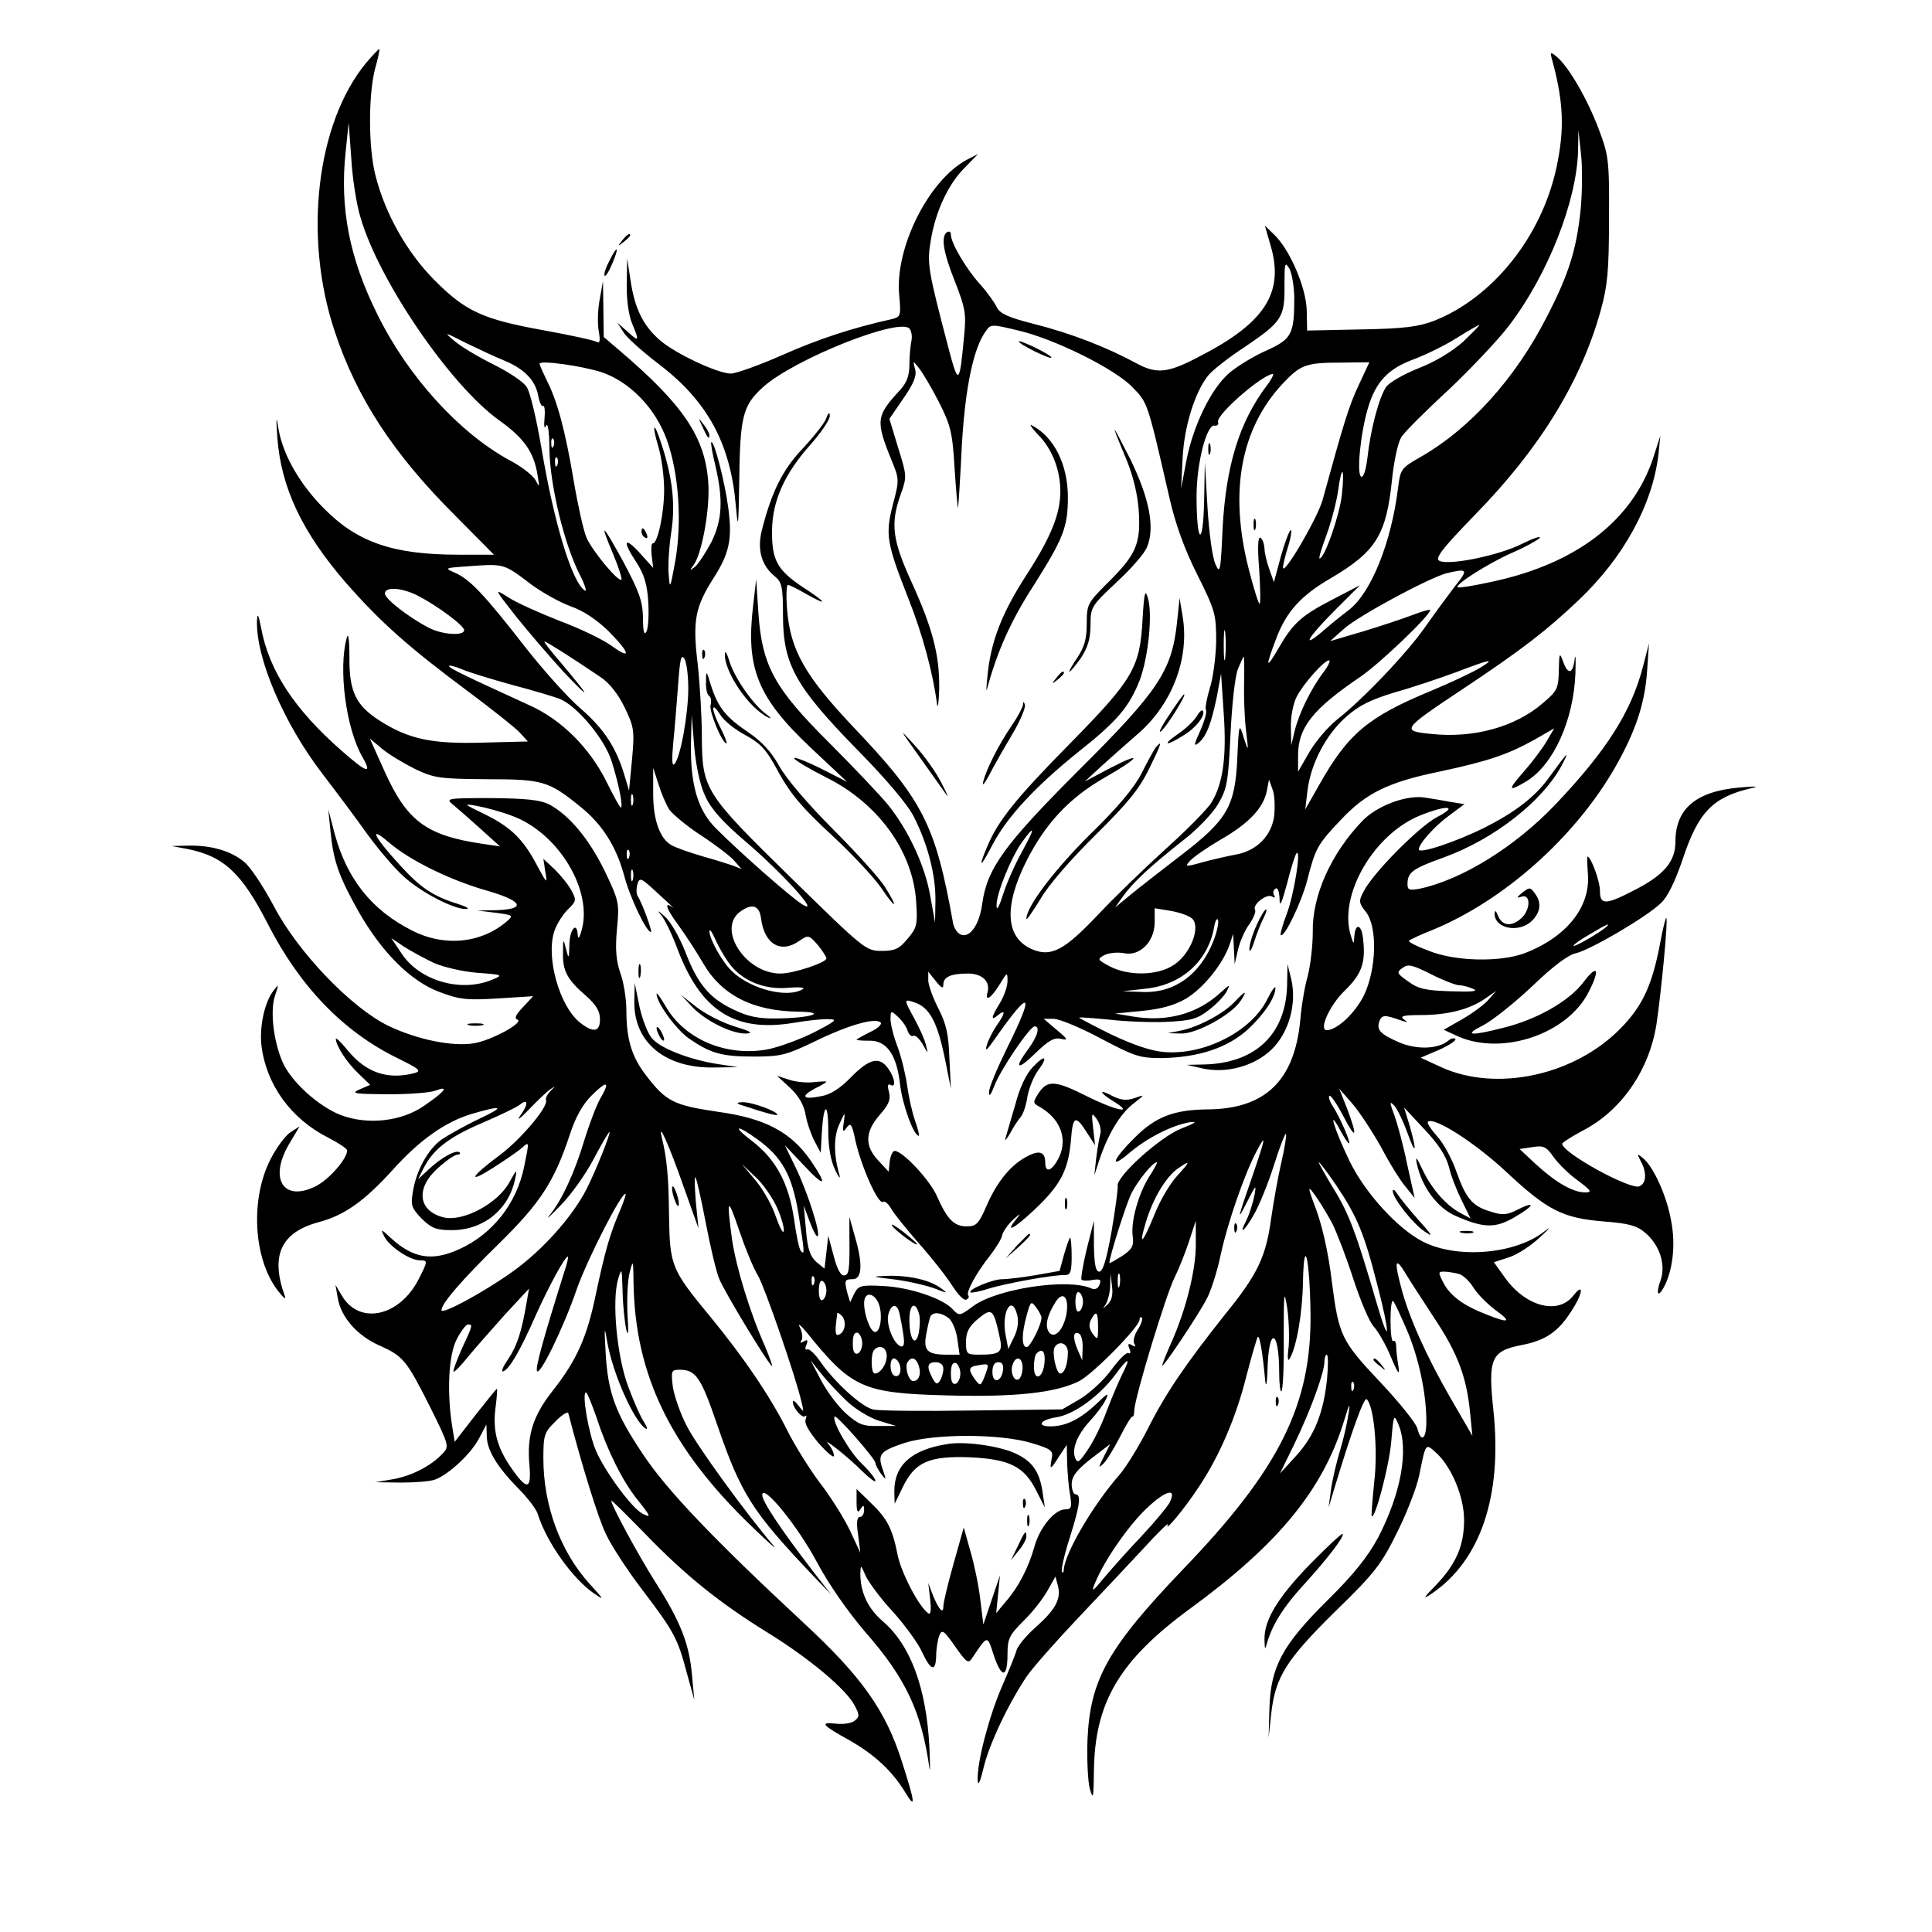 <?xml version="1.0" standalone="no"?>
<!DOCTYPE svg PUBLIC "-//W3C//DTD SVG 20010904//EN"
 "http://www.w3.org/TR/2001/REC-SVG-20010904/DTD/svg10.dtd">
<svg version="1.0" xmlns="http://www.w3.org/2000/svg"
 width="512pt" height="512pt" viewBox="0 0 512 512"
 preserveAspectRatio="xMidYMid meet">
<g transform="translate(0,512) scale(0.1,-0.1)"
fill="#000000" stroke="none">
<path d="M970 4953 c-131 -159 -167 -460 -83 -711 58 -176 156 -326 320 -489
l102 -103 -93 0 c-173 0 -268 32 -357 122 -63 63 -107 139 -120 206 -7 43 -8
41 -4 -18 10 -133 66 -251 183 -386 91 -103 162 -167 322 -286 63 -47 125 -96
137 -109 l22 -24 -119 -3 c-135 -4 -196 9 -272 57 -65 41 -83 78 -82 171 0 45
-3 65 -7 50 -23 -82 -2 -242 42 -317 26 -46 11 -41 -54 16 -126 110 -194 213
-215 327 -7 36 -10 41 -11 19 -3 -99 71 -272 173 -405 36 -47 90 -119 119
-160 30 -41 73 -92 97 -113 46 -42 133 -87 165 -86 11 0 2 6 -20 13 -68 21
-100 43 -154 102 -70 76 -86 109 -31 62 54 -47 163 -101 263 -129 92 -27 102
-48 25 -51 l-53 -1 49 -6 c46 -6 47 -7 30 -22 -68 -59 -166 -69 -252 -25 -107
54 -172 136 -205 256 l-17 65 6 -60 c8 -78 22 -118 75 -212 61 -107 138 -184
214 -212 53 -20 72 -22 154 -17 l94 6 -27 -29 c-19 -20 -24 -30 -15 -33 20 -7
-70 -56 -116 -63 -57 -9 -149 10 -225 46 -99 48 -240 195 -304 317 -27 51 -62
104 -78 117 -35 30 -88 45 -148 44 l-45 -1 42 -8 c96 -19 144 -64 213 -199 85
-166 200 -285 343 -355 59 -29 65 -34 45 -40 -71 -18 -128 1 -177 61 -17 21
-31 34 -31 30 0 -18 30 -64 60 -92 l31 -30 -28 -12 c-24 -11 -15 -12 74 -13
56 0 113 4 128 10 37 14 24 -3 -32 -41 -59 -41 -149 -51 -220 -24 -59 23 -131
88 -154 140 -24 55 -34 136 -20 177 10 30 10 31 -4 13 -24 -31 -38 -96 -32
-147 13 -103 78 -193 177 -243 27 -14 50 -29 50 -34 0 -22 -49 -78 -84 -95
-85 -42 -124 20 -70 112 l28 47 -25 -16 c-13 -9 -37 -41 -52 -71 -54 -105 -46
-263 19 -348 15 -19 23 -26 19 -15 -39 107 -11 169 89 196 68 18 121 55 197
139 71 79 139 127 209 148 82 24 90 20 22 -12 -40 -19 -86 -45 -102 -56 -36
-26 -67 -82 -76 -139 -6 -36 -3 -43 24 -71 26 -25 38 -30 79 -30 84 0 151 54
168 135 6 28 5 28 -15 -8 -31 -57 -124 -106 -175 -93 -67 17 -74 77 -15 130
22 20 45 36 52 36 6 0 9 3 6 6 -9 8 -48 -13 -82 -45 l-28 -26 15 30 c25 49 67
82 157 120 46 20 90 41 97 47 23 19 24 2 2 -28 -11 -16 -1 -9 23 16 24 25 50
50 59 55 12 8 11 7 -1 -5 -9 -9 -15 -20 -13 -26 6 -18 -70 -107 -125 -147 -74
-55 -85 -76 -17 -33 33 21 68 45 78 54 20 18 20 18 6 -50 -20 -98 -84 -179
-173 -219 -71 -32 -121 -24 -180 30 -27 25 -28 25 -17 3 14 -26 67 -62 94 -62
21 0 21 -2 -3 -49 -51 -101 -159 -124 -205 -43 l-16 27 6 -34 c8 -51 51 -100
109 -126 65 -29 73 -39 136 -164 49 -99 51 -104 34 -122 -30 -33 -82 -60 -132
-69 l-47 -8 67 -1 c37 0 78 3 91 8 37 14 96 69 117 110 l19 36 1 -30 c0 -38
28 -83 84 -140 24 -24 47 -54 51 -67 23 -74 91 -170 148 -210 30 -20 29 -19
-10 24 -78 86 -123 208 -123 333 0 61 2 69 32 98 17 18 33 27 34 22 35 -135
79 -278 100 -321 14 -30 57 -96 96 -147 85 -112 94 -129 118 -220 l20 -72 -6
64 c-7 83 -29 141 -97 248 -48 76 -117 204 -117 216 0 3 39 -36 88 -86 108
-112 199 -185 327 -264 110 -68 208 -150 230 -193 13 -24 13 -30 0 -40 -8 -7
-30 -10 -49 -8 -45 5 -39 -3 37 -45 66 -38 112 -81 146 -137 29 -48 26 -27 -9
82 -43 135 -106 224 -259 366 -238 221 -365 354 -427 448 -74 110 -93 164 -99
269 -4 69 -3 73 4 30 15 -86 71 -211 102 -231 6 -3 4 4 -4 17 -9 13 -28 56
-42 94 -30 79 -44 227 -27 285 10 33 10 30 12 -35 1 -38 6 -83 10 -100 5 -19
6 -3 3 40 -2 39 0 88 5 110 10 39 10 38 11 -26 4 -243 98 -437 313 -644 45
-44 71 -66 57 -50 -72 84 -205 267 -230 318 -16 31 -32 77 -36 102 -5 43 -4
45 19 45 42 0 56 -21 98 -144 64 -186 92 -230 254 -401 l48 -50 -49 63 c-83
108 -133 183 -133 200 1 32 94 -82 145 -178 31 -58 81 -130 128 -185 108 -123
149 -212 170 -360 2 -16 2 8 0 55 -8 157 -50 270 -123 333 -40 34 -60 77 -60
127 1 24 1 24 14 -6 8 -17 40 -61 73 -96 32 -36 67 -84 77 -107 23 -49 36 -53
37 -8 0 17 4 41 8 52 7 18 12 15 42 -28 31 -44 35 -47 46 -30 41 61 39 61 57
5 21 -61 36 -59 36 5 0 40 5 50 42 87 23 22 51 58 63 79 l22 39 7 -26 c8 -34
-7 -62 -60 -109 -24 -21 -46 -48 -50 -60 -3 -12 -21 -56 -39 -97 -34 -79 -66
-200 -64 -247 0 -18 6 -8 15 30 15 65 68 175 116 246 18 25 78 93 133 151 55
58 133 141 174 185 40 44 70 73 66 65 -11 -24 43 40 81 98 54 80 100 186 127
295 14 54 28 101 30 104 5 5 13 -39 20 -117 2 -19 5 -6 6 30 3 117 31 109 31
-9 0 -30 3 -51 6 -48 4 4 7 68 6 144 0 117 1 129 9 78 5 -33 6 -80 4 -105 -4
-29 -2 -40 3 -30 18 30 34 121 35 205 3 126 18 58 20 -85 3 -242 -82 -413
-338 -679 -199 -208 -246 -292 -253 -451 -2 -52 1 -111 6 -130 9 -31 10 -26
11 46 2 183 68 294 255 431 234 171 352 315 408 498 14 46 17 51 12 20 -3 -22
-13 -67 -23 -100 -10 -33 -21 -80 -24 -105 l-6 -45 15 50 c46 152 79 244 86
237 19 -19 30 -131 20 -218 -5 -49 -8 -90 -7 -92 9 -10 47 136 52 198 6 72 7
74 19 45 28 -66 7 -183 -54 -300 -27 -50 -64 -97 -135 -167 -120 -119 -150
-176 -153 -288 l-2 -75 7 65 c11 96 40 142 170 270 106 103 122 125 164 210
26 52 52 120 58 150 18 88 16 86 46 59 40 -37 73 -116 73 -177 0 -68 -21 -116
-73 -171 -37 -38 -38 -41 -11 -23 128 88 185 258 162 481 -15 140 -7 160 72
176 65 12 99 35 134 90 31 47 35 79 5 41 -40 -51 -125 -29 -180 47 l-30 42 40
13 c22 7 59 31 83 54 26 24 30 30 10 14 -77 -60 -231 -73 -322 -26 -66 34
-152 128 -193 212 -40 83 -60 146 -27 86 11 -21 22 -38 25 -38 6 0 -24 69 -42
97 -9 13 -13 26 -10 29 3 3 19 -20 36 -52 35 -68 40 -59 11 18 l-21 53 35 -40
c19 -22 53 -74 76 -115 22 -42 51 -89 65 -105 l24 -30 -20 90 c-10 50 -26 108
-34 130 -13 35 -13 38 0 25 8 -9 23 -40 34 -70 23 -65 27 -54 7 16 l-15 49 54
-58 c37 -39 57 -70 65 -100 5 -23 21 -63 34 -89 l23 -47 -26 14 c-38 20 -77
64 -101 115 -16 34 -20 38 -15 15 13 -60 54 -116 102 -137 75 -33 106 -34 158
-3 52 30 56 44 6 19 -27 -14 -40 -15 -70 -5 -49 14 -66 35 -91 105 -11 32 -33
74 -50 93 -17 19 -29 37 -26 40 15 15 123 -54 205 -130 112 -105 152 -125 261
-134 66 -5 88 -11 110 -30 38 -32 55 -84 41 -125 -13 -36 -8 -49 8 -20 24 44
32 113 20 175 -11 66 -47 145 -75 168 -16 13 -16 12 -6 -8 17 -30 15 -60 -4
-67 -25 -9 -204 89 -204 113 0 3 25 19 55 35 102 53 176 160 195 283 12 80 31
276 26 280 -2 2 -9 -27 -16 -64 -21 -113 -47 -169 -105 -228 -122 -125 -329
-170 -476 -103 l-54 25 49 21 c27 12 46 25 43 29 -4 3 -12 1 -19 -5 -28 -23
-85 -24 -131 -4 -50 22 -60 33 -51 57 7 16 14 16 59 0 16 -5 17 -5 5 4 -11 8
-1 11 45 11 72 0 129 15 170 43 l30 21 -20 -23 c-11 -13 -42 -36 -70 -52 l-49
-28 39 -18 c118 -51 289 7 345 118 31 60 24 76 -13 27 -38 -51 -124 -100 -214
-122 -86 -22 -106 -20 -54 6 24 12 82 58 130 103 56 54 97 85 118 89 38 9 187
96 225 133 18 17 38 59 58 118 41 123 79 162 180 186 24 5 14 6 -30 2 -115
-10 -170 -56 -170 -144 0 -51 -29 -86 -101 -124 -84 -44 -99 -45 -99 -5 0 25
-24 90 -33 90 -1 0 -1 -20 1 -45 8 -89 -58 -170 -170 -212 -65 -23 -180 -21
-251 7 -32 12 -56 24 -53 27 3 3 30 16 61 28 190 78 378 245 485 431 54 95 79
168 85 256 l5 73 -15 -58 c-31 -122 -97 -226 -234 -370 -106 -111 -246 -198
-358 -222 -28 -5 -33 -4 -33 12 0 31 13 41 97 71 134 49 261 149 312 244 22
43 17 37 -35 -34 -37 -51 -90 -91 -171 -132 -75 -37 -173 -70 -173 -57 0 15
43 63 82 91 l39 29 -38 6 c-21 4 -50 9 -65 11 -48 9 -130 -21 -169 -63 -82
-86 -132 -197 -130 -293 0 -35 -6 -87 -13 -115 -8 -27 -17 -80 -20 -117 -15
-162 -93 -237 -246 -238 -88 -1 -137 -19 -192 -74 -57 -56 -71 -88 -18 -44 48
42 116 76 163 84 22 3 16 -2 -23 -17 -57 -23 -173 -128 -168 -152 1 -7 -6 -60
-16 -119 -13 -74 -23 -108 -33 -108 -9 0 -13 18 -14 68 l0 67 -19 -75 c-10
-41 -16 -78 -14 -81 2 -3 15 -4 29 -1 21 3 24 1 19 -12 -4 -11 -12 -15 -23
-10 -62 27 -247 -1 -310 -46 -38 -28 -39 -28 -56 -10 -26 29 -115 59 -186 62
-57 3 -64 1 -75 -20 l-11 -23 -7 23 c-9 35 -8 38 14 38 25 0 27 41 5 115 l-14
50 0 -50 c1 -93 -1 -105 -15 -105 -9 0 -19 21 -27 53 l-14 52 -5 -44 -5 -43
-22 18 c-16 15 -23 34 -27 84 l-6 65 16 -43 c9 -24 18 -41 21 -38 8 8 -27 117
-58 181 l-29 60 50 -53 c57 -61 65 -56 18 13 -52 75 -121 112 -248 129 -114
17 -135 27 -187 95 -39 50 -53 97 -53 172 0 31 -7 76 -16 100 -11 33 -14 62
-9 117 7 70 5 75 -33 155 -42 85 -93 146 -146 175 -24 12 -59 16 -154 17 -117
0 -122 -1 -102 -17 11 -9 44 -38 73 -64 l52 -47 -48 7 c-147 22 -198 60 -257
190 l-40 89 32 -27 c18 -15 58 -39 88 -54 51 -24 64 -26 190 -27 149 0 164 -5
247 -72 59 -47 96 -106 117 -183 15 -58 59 -150 71 -150 5 0 -24 79 -35 95 -4
6 -4 20 -1 31 6 20 9 19 56 -25 28 -25 46 -43 41 -38 -28 21 -22 1 12 -45 21
-29 50 -74 65 -100 49 -85 131 -127 251 -129 82 -1 36 -17 -54 -18 -49 -1 -78
5 -115 23 -64 30 -96 67 -129 154 -15 38 -39 80 -54 93 -19 17 -22 18 -10 4
10 -12 29 -51 43 -89 62 -164 151 -222 306 -197 35 6 78 11 94 10 26 0 22 -4
-38 -35 -38 -19 -93 -39 -123 -45 -110 -20 -221 27 -271 116 -13 22 -23 36
-23 31 0 -23 52 -95 87 -119 57 -39 86 -47 172 -47 70 0 85 4 160 40 90 44
161 64 175 50 4 -4 -8 -16 -28 -25 -20 -10 -36 -19 -36 -20 0 -2 14 -3 32 -3
47 2 74 -36 83 -114 6 -54 36 -138 50 -138 2 0 -2 18 -10 40 -8 23 -17 64 -21
93 -4 29 -15 75 -25 102 -11 28 -19 61 -19 74 0 23 1 24 20 6 11 -10 22 -26
25 -36 4 -11 10 -17 15 -14 5 3 16 -7 25 -22 15 -27 15 -27 9 -3 -3 14 -17 45
-30 69 -29 53 -29 54 -2 45 42 -13 63 -53 84 -159 l14 -70 -4 80 c-2 63 -8 91
-29 132 -15 29 -27 63 -27 75 l0 23 20 -25 c15 -19 20 -21 20 -9 0 20 20 29
65 29 38 0 60 -21 52 -50 -7 -27 10 -15 34 24 18 30 19 30 19 6 0 -14 -9 -40
-20 -58 -24 -39 -25 -49 -5 -32 21 17 19 4 -4 -28 -10 -15 -22 -38 -26 -52 -5
-18 0 -14 21 16 95 136 108 128 34 -21 -27 -55 -50 -109 -49 -120 0 -13 5 -6
14 17 15 41 94 158 107 158 15 0 8 -26 -17 -60 -39 -53 -29 -58 19 -11 35 34
50 42 68 38 20 -5 18 -1 -12 24 l-34 29 26 0 c15 0 71 -23 125 -52 91 -48 103
-52 163 -52 97 2 173 27 227 76 44 41 73 85 73 110 0 7 -10 -7 -22 -31 -42
-84 -166 -148 -273 -139 -35 3 -82 19 -139 46 -47 23 -86 44 -86 45 0 2 35 -1
78 -5 42 -5 111 -8 153 -6 65 3 81 7 112 31 20 15 42 38 48 50 10 20 9 19 -17
-4 -61 -56 -142 -78 -231 -63 l-48 8 72 7 c50 5 86 15 115 32 45 26 98 91 116
142 l10 30 2 -40 2 -40 9 39 c5 21 18 51 30 67 11 16 18 33 15 38 -8 13 31 44
45 35 7 -4 10 -3 5 4 -3 6 -2 13 4 17 6 4 10 -7 11 -27 0 -24 5 -14 20 41 10
41 22 77 25 80 13 12 -7 -111 -26 -161 -11 -29 -18 -54 -16 -56 9 -9 56 88 71
148 21 82 27 93 89 158 66 70 124 99 260 127 131 28 183 46 253 85 l52 30 -20
-34 c-11 -19 -38 -55 -60 -80 -45 -51 -43 -56 7 -26 71 44 124 161 129 285 1
39 1 55 -2 38 -5 -40 -18 -42 -31 -5 -9 24 -10 22 -11 -25 -1 -48 -4 -54 -43
-87 -73 -63 -184 -93 -295 -81 -80 8 -79 11 82 118 158 105 225 157 309 237
119 113 195 252 211 385 l5 50 -19 -59 c-55 -165 -202 -279 -424 -327 -49 -11
-92 -18 -94 -15 -7 7 79 62 144 91 35 15 67 33 73 39 5 7 -16 0 -48 -16 -61
-30 -187 -56 -216 -45 -15 6 1 28 95 125 170 174 279 352 331 539 18 65 22
105 22 243 1 158 -1 168 -28 240 -30 79 -80 165 -111 190 -17 14 -18 13 -10
-15 29 -109 31 -179 10 -278 -39 -183 -168 -345 -324 -407 -42 -16 -80 -21
-194 -23 l-143 -3 -1 54 c-2 61 -45 161 -87 201 l-24 23 15 -52 c37 -125 -14
-205 -187 -294 -85 -45 -114 -48 -168 -19 -79 43 -175 80 -270 104 -71 18 -93
28 -101 46 -6 12 -25 39 -44 60 -37 41 -77 109 -77 131 0 7 -4 10 -10 7 -17
-11 -11 -52 21 -132 27 -69 30 -85 24 -143 -12 -130 -15 -133 -41 -34 -55 210
-58 225 -47 289 13 77 47 149 91 192 l34 35 -29 -15 c-101 -53 -192 -233 -180
-359 5 -56 4 -58 -21 -64 -103 -23 -192 -52 -289 -95 -61 -27 -123 -49 -136
-49 -35 0 -150 54 -190 90 -43 38 -65 83 -76 157 l-9 58 -1 -68 c-1 -40 5 -82
14 -104 20 -48 19 -50 -12 -22 l-27 24 16 -25 c8 -14 51 -52 94 -85 129 -98
190 -211 204 -375 6 -66 7 -59 9 60 2 177 9 205 63 254 83 75 368 188 389 154
5 -7 7 -22 4 -33 -2 -11 -5 -38 -5 -61 0 -30 -7 -48 -25 -68 -63 -68 -65 -80
-23 -184 21 -51 22 -53 4 -120 -20 -79 -17 -100 42 -250 37 -93 65 -198 75
-277 2 -16 5 2 6 40 1 89 -17 159 -74 284 -50 110 -56 153 -28 231 17 47 16
50 -7 124 l-23 76 37 54 c28 40 36 61 31 78 -6 23 -6 23 10 3 9 -11 33 -51 53
-90 32 -64 36 -80 42 -180 4 -60 8 -105 9 -100 1 6 6 80 10 165 9 154 31 259
64 303 12 18 16 18 82 2 98 -22 261 -103 307 -152 40 -41 39 -39 98 -296 15
-65 39 -133 73 -200 48 -96 50 -106 50 -177 -1 -41 -8 -97 -17 -124 -8 -27
-13 -53 -10 -58 3 -4 -4 -29 -15 -54 -17 -37 -18 -44 -5 -33 21 17 34 51 49
124 l11 60 7 -106 c8 -115 -2 -185 -32 -235 -10 -17 -65 -73 -122 -124 -57
-52 -138 -130 -179 -174 -89 -94 -124 -113 -174 -92 -71 30 -77 112 -16 234
50 99 113 167 207 221 93 53 105 72 16 26 l-68 -36 41 38 c23 21 66 59 97 86
93 79 140 202 121 314 l-8 48 -7 -67 c-14 -126 -49 -179 -259 -388 -198 -198
-244 -261 -257 -355 -7 -54 -32 -91 -56 -82 -9 3 -18 16 -21 29 -47 263 -79
327 -268 525 -125 133 -163 200 -172 306 -3 37 -2 67 2 67 4 0 26 -11 50 -25
59 -33 53 -22 -12 20 -67 45 -81 72 -80 150 1 78 33 150 103 228 28 32 51 66
50 75 0 11 -4 9 -10 -8 -5 -13 -34 -49 -63 -80 -52 -55 -81 -113 -107 -215
-13 -52 -1 -94 35 -123 18 -15 21 -28 21 -102 0 -130 32 -188 195 -355 79 -80
137 -149 152 -180 37 -73 58 -155 57 -222 l-1 -58 -13 72 c-14 80 -59 176
-114 243 -20 24 -88 96 -152 160 -147 146 -179 205 -189 343 l-6 92 -8 -69
c-20 -166 11 -244 152 -377 l97 -91 -73 37 c-41 20 -71 31 -67 25 3 -6 41 -28
84 -50 139 -69 231 -197 239 -331 4 -59 2 -68 -23 -97 -22 -27 -34 -32 -69
-32 -41 0 -46 4 -239 193 -230 225 -236 235 -237 374 0 51 -5 138 -11 193 -14
115 -7 151 42 228 42 66 50 103 39 186 -9 69 -38 181 -45 174 -2 -2 3 -30 11
-63 21 -90 18 -143 -11 -202 -15 -28 -34 -57 -43 -65 -15 -11 -15 -11 -5 3 23
29 45 151 40 220 -8 120 -66 206 -235 350 l-42 36 -1 74 -1 74 -9 -50 c-5 -27
-6 -65 -2 -84 4 -24 3 -32 -6 -27 -6 4 -70 18 -142 31 -160 29 -206 50 -289
134 -72 73 -129 174 -155 276 -19 74 -19 213 -1 283 8 28 13 52 11 52 -2 0
-18 -17 -35 -37z m-15 -408 c48 -168 239 -447 368 -539 66 -47 93 -85 102
-148 5 -30 5 -31 -6 -10 -7 12 -37 36 -68 52 -133 72 -269 221 -350 385 -75
150 -101 283 -85 433 l8 77 7 -96 c3 -52 14 -122 24 -154z m3234 21 c-11 -108
-32 -174 -90 -286 -83 -163 -204 -297 -336 -372 -49 -28 -52 -31 -58 -81 -18
-146 -72 -279 -131 -324 -20 -15 -52 -41 -70 -57 -57 -48 -38 -15 33 56 l67
67 -75 -39 c-81 -42 -103 -62 -142 -130 -32 -55 -34 -49 -6 25 27 73 66 117
148 164 118 70 145 114 160 260 5 49 16 100 25 113 8 13 64 69 125 125 60 57
132 133 160 170 103 135 179 329 183 462 l1 56 7 -65 c4 -36 3 -101 -1 -144z
m-759 -232 c0 -100 -6 -112 -74 -143 -34 -15 -78 -42 -99 -60 -48 -42 -95
-139 -113 -232 l-14 -74 4 80 c4 84 32 174 67 219 11 14 54 48 97 76 99 67
107 79 106 163 0 60 1 65 13 45 7 -13 12 -46 13 -74z m448 -119 c-30 -27 -75
-54 -119 -71 -40 -16 -78 -38 -86 -50 -19 -29 -41 -113 -49 -186 -4 -34 -11
-55 -17 -51 -12 7 -2 113 18 181 21 71 54 105 122 130 32 12 83 37 113 56 30
19 57 34 60 35 3 0 -16 -19 -42 -44z m-2543 -50 c54 -22 83 -52 91 -92 3 -18
9 -31 13 -29 4 3 6 -12 4 -32 -2 -23 0 -30 4 -20 5 10 9 -19 9 -65 2 -94 39
-249 80 -329 14 -27 20 -47 14 -43 -34 21 -82 180 -115 377 -13 76 -30 149
-39 162 -8 14 -48 40 -88 60 -40 20 -86 47 -103 62 -30 25 -29 25 30 -5 33
-16 78 -37 100 -46z m258 -31 c75 -25 143 -94 174 -179 32 -89 41 -220 22
-325 -13 -71 -14 -73 -17 -32 -2 24 1 74 7 112 11 72 4 142 -26 233 -20 63
-27 56 -8 -8 8 -26 15 -77 15 -113 0 -63 -17 -142 -30 -142 -4 0 -5 -15 -3
-32 l4 -33 -35 39 c-43 47 -47 32 -9 -25 20 -31 28 -57 31 -104 2 -35 0 -70
-5 -79 -6 -11 -9 1 -9 37 -1 44 -10 69 -52 148 -57 104 -65 110 -26 18 14 -34
23 -63 21 -65 -8 -8 -79 78 -93 112 -8 19 -23 87 -34 152 -22 131 -43 209 -71
264 -10 21 -19 40 -19 44 0 10 109 -5 163 -22z m2007 -36 c-26 -56 -39 -99
-95 -303 -13 -47 -104 -203 -105 -179 0 6 6 32 14 57 8 26 10 45 6 42 -4 -3
-16 -35 -26 -71 l-18 -67 -12 34 c-7 19 -13 44 -13 56 -1 12 -5 25 -11 28 -6
4 -8 -25 -3 -84 3 -50 4 -91 1 -91 -3 0 -16 42 -29 93 -52 204 -21 371 90 490
47 50 61 56 153 56 l77 1 -29 -62z m-243 0 c-73 -97 -108 -212 -117 -378 -5
-115 -7 -123 -19 -95 -8 17 -17 84 -21 150 l-7 120 -2 -105 c-3 -124 -20 -111
-20 15 0 88 27 192 48 187 7 -1 11 3 9 10 -6 18 115 124 145 127 4 1 -3 -14
-16 -31z m-1890 -160 c-3 -8 -6 -5 -6 6 -1 11 2 17 5 13 3 -3 4 -12 1 -19z
m10 -50 c-3 -8 -6 -5 -6 6 -1 11 2 17 5 13 3 -3 4 -12 1 -19z m2079 -80 c-6
-54 -46 -168 -59 -168 -3 0 6 29 19 64 13 36 26 87 30 115 10 73 18 63 10 -11z
m-2148 -237 c30 -22 77 -48 105 -58 34 -12 68 -35 100 -66 58 -59 61 -77 7
-38 -22 16 -84 46 -138 66 -53 21 -114 48 -135 62 -38 24 -38 24 20 -50 33
-41 90 -108 128 -149 74 -78 71 -69 -8 25 -27 31 -47 57 -44 57 5 0 74 -44
148 -94 23 -15 47 -45 64 -80 25 -52 27 -61 20 -138 l-8 -83 -12 40 c-22 74
-54 123 -116 177 -34 29 -100 103 -147 163 -108 139 -147 180 -186 197 -30 13
-29 13 44 18 86 6 86 6 158 -49z m2449 -3 c-18 -24 -54 -72 -79 -108 -50 -72
-168 -195 -236 -248 -23 -19 -56 -57 -72 -85 l-30 -52 0 43 c0 74 39 123 166
209 51 35 184 162 184 176 0 3 -21 -3 -47 -13 -27 -10 -86 -30 -133 -44 l-85
-25 37 33 c41 36 226 135 272 147 55 13 58 10 23 -33z m-2749 -27 c52 -27 122
-79 122 -91 0 -16 -58 -12 -93 6 -54 28 -117 77 -117 91 0 19 45 16 88 -6z
m2139 -163 c-2 -18 -4 -4 -4 32 0 36 2 50 4 33 2 -18 2 -48 0 -65z m-1423 -83
c0 -67 -21 -185 -37 -200 -6 -7 -7 12 -3 55 4 36 9 105 13 154 5 70 8 84 17
70 6 -11 10 -46 10 -79z m1473 18 c-1 -38 1 -95 5 -128 7 -59 7 -59 -6 -20
-12 40 -13 39 -17 -55 -6 -128 -27 -163 -151 -258 -51 -39 -111 -86 -133 -104
l-40 -33 22 31 c26 36 72 79 161 149 35 27 76 70 90 94 24 41 27 58 33 186 4
81 12 154 20 173 7 17 14 32 15 32 1 0 2 -30 1 -67z m210 25 c-34 -45 -65
-110 -76 -155 l-9 -38 -1 48 c-1 26 6 62 15 80 18 35 73 97 86 97 5 0 -2 -15
-15 -32z m415 12 c-18 -11 -77 -39 -130 -61 -167 -69 -220 -114 -296 -249
l-37 -65 6 50 c9 72 49 148 102 195 35 31 66 46 132 66 47 13 120 38 161 53
91 35 105 37 62 11z m-2565 -45 c54 -14 110 -31 126 -37 46 -18 122 -109 139
-169 19 -61 30 -119 23 -119 -2 0 -19 30 -37 67 -45 91 -120 166 -205 204
-166 76 -213 98 -213 104 0 3 16 -1 35 -9 19 -8 78 -26 132 -41z m513 -297
c15 -33 48 -69 108 -120 97 -83 201 -198 147 -164 -31 20 -161 134 -226 199
-49 48 -69 115 -68 221 l2 81 7 -86 c5 -53 16 -103 30 -131z m-96 -34 c10 -13
47 -44 84 -68 37 -24 76 -54 87 -66 l20 -23 -20 8 c-11 4 -48 16 -81 25 -34
10 -72 23 -84 30 -32 17 -50 70 -49 142 l0 63 14 -43 c7 -23 20 -54 29 -68z
m1603 -14 c-6 -54 -47 -96 -104 -105 -21 -4 -60 -13 -86 -20 -46 -13 -48 -12
-33 4 9 10 45 35 81 56 75 43 113 84 122 128 l6 31 9 -25 c6 -13 7 -44 5 -69z
m-1700 28 c-3 -7 -5 -2 -5 12 0 14 2 19 5 13 2 -7 2 -19 0 -25z m-320 -30
c125 -46 217 -202 183 -308 -5 -17 -8 -19 -9 -7 -2 36 -21 15 -22 -25 -1 -40
-2 -41 -9 -13 -7 29 -8 28 -8 -10 -1 -48 11 -71 61 -114 27 -24 37 -41 37 -62
0 -34 -17 -37 -53 -9 -54 43 -91 173 -68 242 6 19 23 45 36 58 22 21 23 25 10
49 -7 14 -27 39 -44 56 l-31 29 5 -34 c6 -33 5 -33 -21 15 -37 71 -70 103
-139 137 -58 28 -58 29 -20 22 22 -4 63 -15 92 -26z m2452 -3 c-48 -25 -170
-148 -195 -197 -14 -26 -13 -31 6 -55 31 -40 28 -152 -6 -222 -24 -47 -71 -91
-98 -91 -22 0 8 67 48 105 45 44 56 74 48 139 -4 38 -21 40 -23 3 -1 -20 -2
-20 -9 3 -34 107 61 271 186 320 71 28 99 24 43 -5z m-1100 -91 c-17 -30 -40
-81 -50 -112 -11 -35 -18 -48 -18 -32 -1 31 38 127 68 169 35 48 34 37 0 -25z
m-1042 -16 c-3 -8 -6 -5 -6 6 -1 11 2 17 5 13 3 -3 4 -12 1 -19z m10 -60 c-3
-7 -5 -2 -5 12 0 14 2 19 5 13 2 -7 2 -19 0 -25z m340 -103 c9 -68 53 -93 102
-58 23 16 25 15 48 -11 12 -15 23 -31 23 -36 0 -11 -87 -40 -122 -40 -93 0
-170 120 -105 165 31 22 50 15 54 -20z m1143 0 c22 -23 -5 -93 -49 -122 -43
-29 -120 -30 -170 -4 -33 18 -34 19 -14 30 12 6 35 8 52 5 42 -9 81 31 81 82
l0 37 43 -7 c23 -4 49 -13 57 -21z m56 -58 c-35 -89 -102 -138 -185 -136 l-56
2 62 7 c94 10 163 72 180 160 3 19 8 29 11 22 2 -8 -3 -32 -12 -55z m1039 35
c-18 -15 -85 -54 -85 -48 0 3 19 16 43 30 43 26 59 33 42 18z m-2324 -93 c33
-47 92 -72 156 -67 30 3 48 1 41 -3 -39 -25 -135 -2 -186 45 -26 23 -62 87
-62 108 1 7 7 -2 15 -20 8 -18 24 -47 36 -63z m-781 -1 c25 -11 77 -23 115
-26 68 -5 69 -6 40 -18 -82 -35 -192 -4 -240 68 l-28 42 34 -23 c19 -12 54
-31 79 -43z m2716 -59 c11 0 28 -5 39 -10 14 -6 -5 -8 -60 -6 -66 2 -86 6
-113 26 -30 21 -32 24 -15 36 14 11 26 8 74 -16 31 -16 65 -29 75 -30z m-2275
-300 c-11 -19 -29 -68 -42 -109 -25 -85 -61 -163 -93 -201 -11 -14 2 -2 29 26
28 28 67 83 88 123 21 40 40 72 42 72 5 0 -34 -98 -60 -150 -38 -75 -119 -165
-198 -221 -79 -56 -187 -114 -187 -101 0 18 55 81 153 177 109 107 146 164
187 288 15 46 34 80 57 103 42 42 51 39 24 -7z m417 -109 c65 -47 91 -95 108
-196 16 -103 17 -110 7 -100 -5 4 -13 43 -19 87 -14 94 -48 157 -112 206 -54
41 -40 44 16 3z m-197 -123 l40 -112 -7 70 c-3 39 -4 68 -1 65 3 -3 15 -56 27
-119 12 -63 28 -131 36 -150 15 -37 133 -231 140 -231 2 0 -7 24 -19 53 -39
87 -76 208 -87 282 -15 111 -12 116 19 24 16 -47 38 -101 50 -120 18 -31 99
-265 115 -334 7 -29 7 -29 -8 -10 -8 11 -15 16 -15 10 0 -16 25 -45 33 -38 4
4 4 0 1 -9 -4 -10 9 -32 34 -62 23 -26 41 -41 41 -34 0 8 -6 20 -12 28 -28 30
51 -32 85 -67 21 -20 37 -33 37 -27 0 5 -16 26 -36 45 -33 31 -81 115 -72 125
5 5 108 -112 108 -123 0 -5 7 -18 15 -29 14 -18 14 -17 5 10 -15 42 -9 50 57
72 78 25 252 25 336 0 53 -16 59 -20 54 -42 -6 -31 -3 -30 20 7 l20 30 1 -48
c1 -26 4 -65 8 -85 5 -33 3 -38 -13 -38 -28 0 -68 -48 -82 -100 -16 -56 -42
-106 -76 -145 l-25 -30 5 50 5 50 -22 -65 -22 -65 -8 65 c-4 36 -16 94 -26
128 l-18 64 -27 -96 c-15 -53 -27 -103 -27 -113 0 -22 -12 -9 -28 30 l-12 32
5 -43 c3 -26 2 -41 -4 -38 -24 15 -71 104 -82 154 -14 72 -28 98 -73 141 l-36
35 0 -35 c0 -25 3 -30 10 -19 8 13 10 12 10 -2 0 -10 -5 -18 -11 -18 -8 0 -10
-15 -5 -47 l6 -48 -28 60 c-16 33 -51 89 -79 125 -27 36 -66 98 -86 138 -46
92 -117 196 -205 303 -103 125 -107 134 -109 268 -1 105 -6 152 -19 206 -12
50 20 -22 57 -128z m1585 64 c-9 -39 -21 -106 -27 -148 -14 -104 -36 -150
-123 -257 -104 -131 -158 -210 -205 -304 -23 -45 -56 -99 -74 -120 -71 -81
-145 -208 -148 -252 0 -8 -3 -10 -5 -4 -2 5 7 46 21 89 27 86 31 115 15 115
-5 0 -10 12 -10 28 1 20 13 36 51 66 l51 39 -17 -34 c-14 -28 -15 -31 -2 -19
9 8 29 41 45 72 16 32 31 56 33 54 2 -2 5 5 5 17 2 37 85 309 107 352 11 22
28 65 38 95 l18 55 0 -60 c1 -67 -25 -173 -64 -261 -14 -31 -25 -59 -25 -63 0
-9 98 137 119 179 10 19 27 71 36 115 19 87 63 213 94 272 27 52 26 41 -8 -58
-43 -124 -44 -129 -16 -74 24 47 25 48 19 15 -4 -19 -13 -47 -20 -62 -23 -44
-7 -33 20 15 13 23 37 81 52 129 15 48 30 86 32 83 2 -2 -3 -35 -12 -74z m786
-50 c35 -26 38 -31 19 -31 -32 0 -76 25 -129 73 l-45 42 34 5 c30 5 37 1 56
-26 12 -17 41 -46 65 -63z m-1137 10 c-29 -47 -49 -120 -43 -159 3 -24 -2 -33
-29 -51 -18 -11 -33 -20 -33 -18 0 17 45 158 59 186 18 34 56 81 67 81 2 0 -7
-18 -21 -39z m73 1 c-18 -20 -44 -64 -57 -97 -32 -79 -45 -93 -25 -26 19 64
53 121 85 144 35 24 35 21 -3 -21z m423 -23 c55 -82 74 -126 109 -264 34 -130
34 -170 0 -54 -56 192 -75 243 -116 309 -23 38 -41 70 -39 70 2 0 23 -27 46
-61z m-1481 -61 c12 -27 19 -55 17 -61 -2 -7 -11 11 -21 39 -9 28 -33 71 -53
95 l-37 44 36 -34 c20 -18 46 -56 58 -83z m1471 -41 c11 -22 36 -86 55 -145
19 -58 43 -116 55 -128 11 -12 32 -48 45 -80 19 -45 24 -51 20 -25 -3 18 -6
42 -6 53 0 10 -3 17 -8 14 -4 -2 -7 22 -7 55 0 32 3 55 7 51 4 -4 20 -39 37
-78 31 -73 51 -167 51 -241 0 -47 -14 -58 -24 -18 -4 14 -48 69 -99 123 -102
108 -109 123 -127 262 -10 84 -27 159 -49 213 -6 16 -11 31 -11 35 0 10 37
-46 61 -91z m-1890 30 c-25 -59 -37 -100 -62 -217 -23 -113 -51 -175 -113
-254 -54 -68 -70 -120 -63 -198 6 -69 -7 -69 -53 -1 -35 53 -45 97 -36 159 3
24 4 44 3 44 -1 0 -27 -32 -57 -70 l-55 -71 -7 43 c-14 91 -9 187 12 228 11
22 25 40 30 40 13 0 14 0 -16 -64 -14 -32 -24 -59 -22 -61 2 -2 19 15 38 39
19 23 64 74 98 112 l64 69 -7 -40 c-13 -76 -25 -112 -49 -148 -14 -20 -19 -34
-12 -31 16 6 44 53 87 151 35 77 76 153 84 153 2 0 -2 -19 -10 -42 -55 -175
-76 -251 -72 -261 6 -17 70 113 106 218 28 79 120 259 129 251 1 -2 -6 -24
-17 -49z m2160 -280 c62 -93 86 -157 95 -252 l6 -60 -58 100 c-64 111 -110
214 -130 290 -19 71 -17 85 8 45 11 -19 47 -74 79 -123z m-834 86 c-3 -10 -5
-4 -5 12 0 17 2 24 5 18 2 -7 2 -21 0 -30z m899 31 c11 -3 28 -19 38 -35 10
-17 36 -43 58 -60 46 -33 38 -37 -24 -12 -60 23 -96 50 -113 84 -14 27 -14 29
2 29 10 0 27 -3 39 -6z m-1709 -26 c-3 -8 -6 -5 -6 6 -1 11 2 17 5 13 3 -3 4
-12 1 -19z m776 -57 c-10 -9 -12 -10 -5 -1 6 7 13 30 14 50 l1 35 4 -34 c3
-24 -1 -39 -14 -50z m-743 39 c0 -10 -4 -22 -10 -25 -6 -4 -10 7 -10 25 0 18
4 29 10 25 6 -3 10 -15 10 -25z m680 -30 c0 -10 -4 -22 -10 -25 -6 -4 -10 7
-10 25 0 18 4 29 10 25 6 -3 10 -15 10 -25z m-539 -12 c8 -31 1 -68 -12 -68
-12 0 -29 45 -29 76 0 35 31 28 41 -8z m495 -21 c-8 -43 -33 -68 -47 -46 -10
16 -4 43 18 78 20 32 37 13 29 -32z m-66 -9 c0 -19 -30 -78 -39 -78 -14 0 -14
35 0 85 10 37 12 38 25 20 8 -10 14 -23 14 -27z m-376 10 c15 -73 15 -89 3
-86 -19 7 -39 57 -33 84 8 30 24 31 30 2z m51 2 c4 -11 3 -34 0 -52 -9 -40
-25 -18 -25 35 0 40 15 50 25 17z m261 -6 c4 -16 1 -39 -9 -58 l-15 -31 -7 37
c-12 62 17 110 31 52z m-48 -52 c11 -46 5 -52 -54 -52 -32 0 -34 2 -34 34 0
26 8 41 32 61 36 30 41 26 56 -43z m-410 22 c-1 -9 -8 -19 -15 -21 -10 -4 -11
8 -4 57 1 2 6 -1 12 -7 6 -6 9 -19 7 -29z m276 23 c9 -7 20 -32 23 -55 l6 -42
-34 0 c-52 0 -63 11 -54 56 4 22 9 42 11 46 8 12 28 10 48 -5z m396 -24 c0
-34 -1 -35 -14 -18 -10 14 -11 25 -5 37 14 27 19 22 19 -19z m105 -7 c-9 -14
-13 -31 -9 -37 5 -8 3 -9 -6 -4 -10 6 -12 4 -7 -9 4 -9 3 -15 -2 -12 -5 4 -25
-16 -45 -43 -19 -27 -57 -62 -83 -78 l-48 -28 -239 -3 c-132 -2 -250 -1 -263
3 -30 7 -101 72 -138 125 -15 22 -31 37 -36 34 -5 -3 -6 3 -2 12 5 13 3 15 -7
9 -9 -5 -11 -4 -6 3 4 6 2 22 -4 34 -7 13 1 7 17 -12 120 -149 149 -162 373
-168 181 -5 289 7 350 38 37 19 160 144 160 163 0 6 3 8 6 5 3 -4 -2 -18 -11
-32z m-730 -36 c0 -13 -6 -25 -12 -27 -9 -3 -13 6 -13 27 0 21 4 30 13 28 6
-3 12 -15 12 -28z m584 -13 l-1 -32 -13 30 c-13 31 -11 50 6 40 5 -4 9 -21 8
-38z m-39 -11 c0 -30 -9 -56 -20 -56 -11 0 -23 57 -15 70 12 19 35 10 35 -14z
m-480 -9 c0 -23 -17 -47 -32 -47 -10 0 -11 54 -1 63 14 15 33 6 33 -16z m418
-19 c-4 -41 -28 -50 -28 -10 0 16 3 32 7 35 15 16 24 5 21 -25z m749 -40 c-9
-91 -33 -152 -82 -206 l-43 -47 39 80 c42 87 79 188 79 217 0 10 3 18 6 18 4
0 4 -28 1 -62z m-1133 36 c7 -19 -2 -37 -15 -29 -12 8 -12 45 0 45 5 0 12 -7
15 -16z m51 -4 c7 -21 0 -40 -15 -40 -12 0 -23 37 -15 50 10 16 23 12 30 -10z
m275 -4 c0 -14 -5 -28 -10 -31 -13 -8 -24 20 -16 40 9 24 26 17 26 -9z m265
-16 c-9 -18 -28 -62 -42 -99 -13 -36 -36 -83 -51 -104 -22 -33 -27 -36 -33
-20 -9 25 7 62 40 98 16 17 34 41 41 55 10 21 6 19 -26 -12 -42 -39 -80 -58
-120 -58 -38 0 -28 17 15 24 47 7 114 56 156 112 35 48 43 49 20 4z m-731 -73
c22 -21 60 -44 85 -52 l46 -14 -47 0 c-41 -1 -53 4 -86 33 -21 19 -51 59 -66
88 l-28 53 28 -35 c15 -19 46 -52 68 -73z m256 86 c0 -10 -4 -24 -9 -32 -7
-11 -11 -10 -20 7 -16 30 -14 42 9 42 12 0 20 -7 20 -17z m45 -13 c0 -13 -6
-25 -12 -27 -9 -3 -13 6 -13 27 0 21 4 30 13 28 6 -3 12 -15 12 -28z m65 -6
c-11 -28 -12 -28 -26 -10 -19 27 -18 34 9 38 29 5 29 5 17 -28z m48 14 c-5
-32 -28 -35 -28 -4 0 17 5 26 16 26 10 0 14 -7 12 -22z m929 -50 c-3 -8 -6 -5
-6 6 -1 11 2 17 5 13 3 -3 4 -12 1 -19z m-2006 -75 c28 -86 68 -167 108 -217
36 -45 38 -50 13 -37 -28 15 -98 110 -122 165 -20 45 -39 156 -27 156 3 0 15
-30 28 -67z m1518 -226 c-7 -12 -39 -51 -73 -87 -34 -36 -78 -85 -99 -110 -32
-39 -36 -41 -25 -15 25 61 90 154 138 199 51 48 80 54 59 13z"/>
<path d="M1700 3711 c0 -6 4 -13 10 -16 6 -3 7 1 4 9 -7 18 -14 21 -14 7z"/>
<path d="M3322 3730 c0 -14 2 -19 5 -12 2 6 2 18 0 25 -3 6 -5 1 -5 -13z"/>
<path d="M3202 3930 c0 -14 2 -19 5 -12 2 6 2 18 0 25 -3 6 -5 1 -5 -13z"/>
<path d="M1781 1970 c0 -8 4 -24 9 -35 5 -13 9 -14 9 -5 0 8 -4 24 -9 35 -5
13 -9 14 -9 5z"/>
<path d="M2510 1293 c-95 -15 -140 -56 -140 -125 l1 -33 22 45 c32 66 70 82
178 78 104 -5 143 -24 175 -88 l23 -45 -6 40 c-8 56 -28 84 -76 105 -44 19
-134 31 -177 23z"/>
<path d="M2711 1134 c0 -11 3 -14 6 -6 3 7 2 16 -1 19 -3 4 -6 -2 -5 -13z"/>
<path d="M2722 1090 c0 -14 2 -19 5 -12 2 6 2 18 0 25 -3 6 -5 1 -5 -13z"/>
<path d="M2697 1022 l-18 -37 20 25 c12 14 21 31 21 38 0 19 -4 15 -23 -26z"/>
<path d="M3271 1864 c0 -11 3 -14 6 -6 3 7 2 16 -1 19 -3 4 -6 -2 -5 -13z"/>
<path d="M3640 1516 c0 -2 8 -10 18 -17 15 -13 16 -12 3 4 -13 16 -21 21 -21
13z"/>
<path d="M1649 4483 c-13 -16 -12 -17 4 -4 9 7 17 15 17 17 0 8 -8 3 -21 -13z"/>
<path d="M1615 4429 c-9 -17 -15 -34 -13 -39 2 -5 11 9 20 30 20 47 15 53 -7
9z"/>
<path d="M2700 4215 c0 -7 81 -47 86 -43 2 3 -17 14 -41 26 -25 12 -45 20 -45
17z"/>
<path d="M1861 3990 c14 -31 19 -36 19 -24 0 6 -7 19 -16 30 -14 18 -14 18 -3
-6z"/>
<path d="M2751 3968 c37 -37 59 -93 59 -150 0 -60 -25 -122 -90 -222 -65 -101
-94 -175 -103 -266 -3 -30 -4 -46 -1 -35 27 100 64 182 123 273 79 125 91 155
91 234 0 86 -36 159 -94 190 -10 6 -3 -5 15 -24z"/>
<path d="M2954 3980 c2 -8 17 -44 32 -80 17 -42 29 -90 32 -136 5 -86 -7 -114
-84 -190 -52 -52 -54 -56 -54 -107 0 -40 -6 -61 -25 -90 -14 -20 -23 -37 -21
-37 3 0 17 17 31 37 18 28 25 51 25 87 0 47 2 50 69 113 38 35 75 77 81 94 21
51 6 128 -44 231 -26 51 -44 86 -42 78z"/>
<path d="M3028 3480 c-7 -129 -24 -159 -191 -329 -146 -148 -192 -206 -221
-275 -25 -59 -18 -57 14 5 38 73 113 154 226 245 105 83 137 121 165 193 22
60 34 174 21 216 -7 25 -10 15 -14 -55z"/>
<path d="M1861 3384 c0 -11 3 -14 6 -6 3 7 2 16 -1 19 -3 4 -6 -2 -5 -13z"/>
<path d="M1921 3387 c-2 -47 63 -143 114 -168 11 -6 8 0 -8 11 -36 29 -83 98
-95 141 -6 19 -11 26 -11 16z"/>
<path d="M1871 3313 c-1 -17 3 -34 8 -37 5 -3 7 -14 4 -25 -4 -17 31 -101 42
-101 3 0 -4 18 -15 40 -25 48 -27 76 -2 37 9 -16 39 -40 67 -55 42 -23 56 -38
89 -100 31 -56 62 -93 139 -164 54 -50 114 -114 133 -142 39 -58 46 -55 9 4
-13 21 -75 90 -137 152 -67 67 -125 135 -143 168 -21 38 -46 65 -83 90 -59 40
-79 65 -98 124 -12 40 -13 41 -13 9z"/>
<path d="M2799 3323 c-13 -16 -12 -17 4 -4 16 13 21 21 13 21 -2 0 -10 -8 -17
-17z"/>
<path d="M3097 3223 c-21 -31 -29 -49 -19 -40 17 16 67 97 60 97 -2 0 -21 -26
-41 -57z"/>
<path d="M2711 3252 c-1 -7 -14 -32 -30 -55 -34 -50 -66 -113 -75 -147 -4 -15
2 -9 15 15 11 22 39 71 61 108 22 37 37 73 34 80 -3 9 -5 8 -5 -1z"/>
<path d="M3171 3221 c-7 -11 -28 -32 -49 -46 -44 -30 -33 -34 14 -4 34 20 61
56 51 66 -3 2 -10 -5 -16 -16z"/>
<path d="M2437 3114 c32 -45 64 -90 71 -100 7 -10 1 4 -13 31 -14 28 -46 73
-71 100 -43 47 -42 46 13 -31z"/>
<path d="M3062 3138 c-5 -7 -22 -38 -37 -68 -19 -37 -62 -89 -135 -160 -93
-92 -170 -192 -170 -225 0 -5 16 18 37 52 21 37 81 106 146 170 86 85 116 122
142 175 33 67 37 80 17 56z"/>
<path d="M4035 2755 c-17 -14 -17 -16 -2 -11 24 7 23 -35 -1 -57 -26 -24 -51
-21 -62 6 -5 13 -9 16 -9 7 -2 -41 65 -54 99 -20 23 23 26 49 7 73 -11 16 -14
16 -32 2z"/>
<path d="M3330 2668 c-11 -24 -19 -52 -19 -63 0 -11 6 -2 13 20 7 22 18 50 25
63 6 12 9 22 6 22 -3 0 -15 -19 -25 -42z"/>
<path d="M1692 2545 c0 -16 2 -22 5 -12 2 9 2 23 0 30 -3 6 -5 -1 -5 -18z"/>
<path d="M3411 2510 c-3 -131 -84 -208 -221 -211 l-45 -1 40 -9 c63 -15 138 5
184 49 47 45 68 122 53 187 l-10 40 -1 -55z"/>
<path d="M1681 2467 c-2 -109 81 -178 211 -176 l63 1 -52 8 c-72 11 -149 40
-173 66 -12 11 -27 50 -35 85 l-13 64 -1 -48z"/>
<path d="M3271 2464 c-30 -31 -94 -65 -141 -75 l-35 -7 35 -1 c41 -1 134 50
158 87 19 29 13 28 -17 -4z"/>
<path d="M1834 2452 c35 -37 105 -72 143 -71 21 1 12 6 -31 19 -32 10 -77 33
-100 51 l-41 32 29 -31z"/>
<path d="M1243 2403 c9 -2 25 -2 35 0 9 3 1 5 -18 5 -19 0 -27 -2 -17 -5z"/>
<path d="M1740 2395 c0 -5 5 -17 10 -25 5 -8 10 -10 10 -5 0 6 -5 17 -10 25
-5 8 -10 11 -10 5z"/>
<path d="M2737 2292 c-17 -17 -35 -55 -46 -98 -11 -38 -23 -78 -26 -89 -3 -11
1 -6 11 10 9 17 22 37 29 45 7 8 15 33 18 55 4 21 16 52 28 68 28 38 19 44
-14 9z"/>
<path d="M2256 2266 c-29 -30 -55 -47 -80 -51 -48 -10 -56 -1 -17 20 17 8 31
17 31 18 0 2 -16 1 -35 -1 -19 -2 -48 1 -65 7 l-31 10 35 -32 c23 -22 37 -46
41 -72 4 -22 15 -53 24 -70 l16 -30 3 55 c5 79 17 81 17 2 0 -43 7 -79 18
-102 9 -19 15 -26 12 -15 -16 54 -16 102 -1 135 16 35 16 35 12 5 -4 -25 -2
-27 8 -13 10 14 14 9 23 -35 15 -67 60 -170 73 -162 5 3 14 -5 21 -17 7 -13
40 -54 74 -93 34 -38 74 -89 89 -113 15 -23 31 -40 37 -36 6 3 8 8 5 11 -7 8
22 61 58 106 16 21 31 45 32 54 2 9 15 28 30 42 16 14 21 17 11 5 -36 -43 -15
-35 41 17 72 67 93 107 100 186 5 67 12 70 44 19 l20 -31 -5 45 c-5 41 -4 43
9 25 8 -11 13 -29 10 -40 -3 -11 -8 -40 -11 -65 l-5 -45 13 40 c23 69 55 122
89 149 33 26 33 26 5 16 -21 -7 -35 -6 -58 5 -39 21 -37 10 4 -15 55 -34 3
-23 -73 15 -83 42 -104 43 -127 9 -16 -25 -16 -27 0 -36 56 -31 77 -84 54
-134 -18 -37 -37 -45 -37 -15 0 28 -15 34 -47 17 -43 -22 -79 -65 -107 -128
-22 -51 -28 -58 -54 -58 -34 0 -52 19 -79 80 -18 42 -91 120 -112 120 -5 0
-11 -12 -13 -27 l-3 -28 -27 29 c-37 39 -36 76 3 121 24 27 30 41 25 61 -5 17
-3 23 4 19 15 -9 12 18 -6 43 -23 33 -50 27 -98 -22z"/>
<path d="M1960 2193 c69 -23 100 -31 100 -27 0 9 -69 34 -92 33 -14 0 -17 -3
-8 -6z"/>
<path d="M3691 1964 c-1 -18 54 -88 85 -108 23 -16 20 -10 -16 30 -25 28 -50
59 -57 70 -6 10 -12 14 -12 8z"/>
<path d="M2822 1930 c0 -14 2 -19 5 -12 2 6 2 18 0 25 -3 6 -5 1 -5 -13z"/>
<path d="M2364 1872 c8 -13 66 -56 66 -49 0 3 -17 17 -37 33 -20 15 -33 23
-29 16z"/>
<path d="M3873 1853 c9 -2 23 -2 30 0 6 3 -1 5 -18 5 -16 0 -22 -2 -12 -5z"/>
<path d="M2694 1818 l-29 -33 33 29 c30 28 37 36 29 36 -2 0 -16 -15 -33 -32z"/>
<path d="M2820 1796 l-12 -44 -62 -11 c-35 -6 -75 -11 -90 -11 -26 0 -92 -28
-84 -35 2 -2 24 2 48 10 46 14 171 37 203 36 14 0 17 9 17 50 0 27 -2 49 -4
49 -2 0 -9 -20 -16 -44z"/>
<path d="M2373 1729 c37 -5 84 -16 105 -24 33 -13 35 -13 17 0 -28 22 -83 35
-140 34 -49 -2 -48 -2 18 -10z"/>
<path d="M3381 1404 c0 -11 3 -14 6 -6 3 7 2 16 -1 19 -3 4 -6 -2 -5 -13z"/>
<path d="M3471 974 c-85 -88 -121 -147 -120 -199 1 -29 1 -29 8 -5 15 48 43
92 94 148 64 70 111 131 105 137 -2 2 -41 -34 -87 -81z"/>
</g>
</svg>